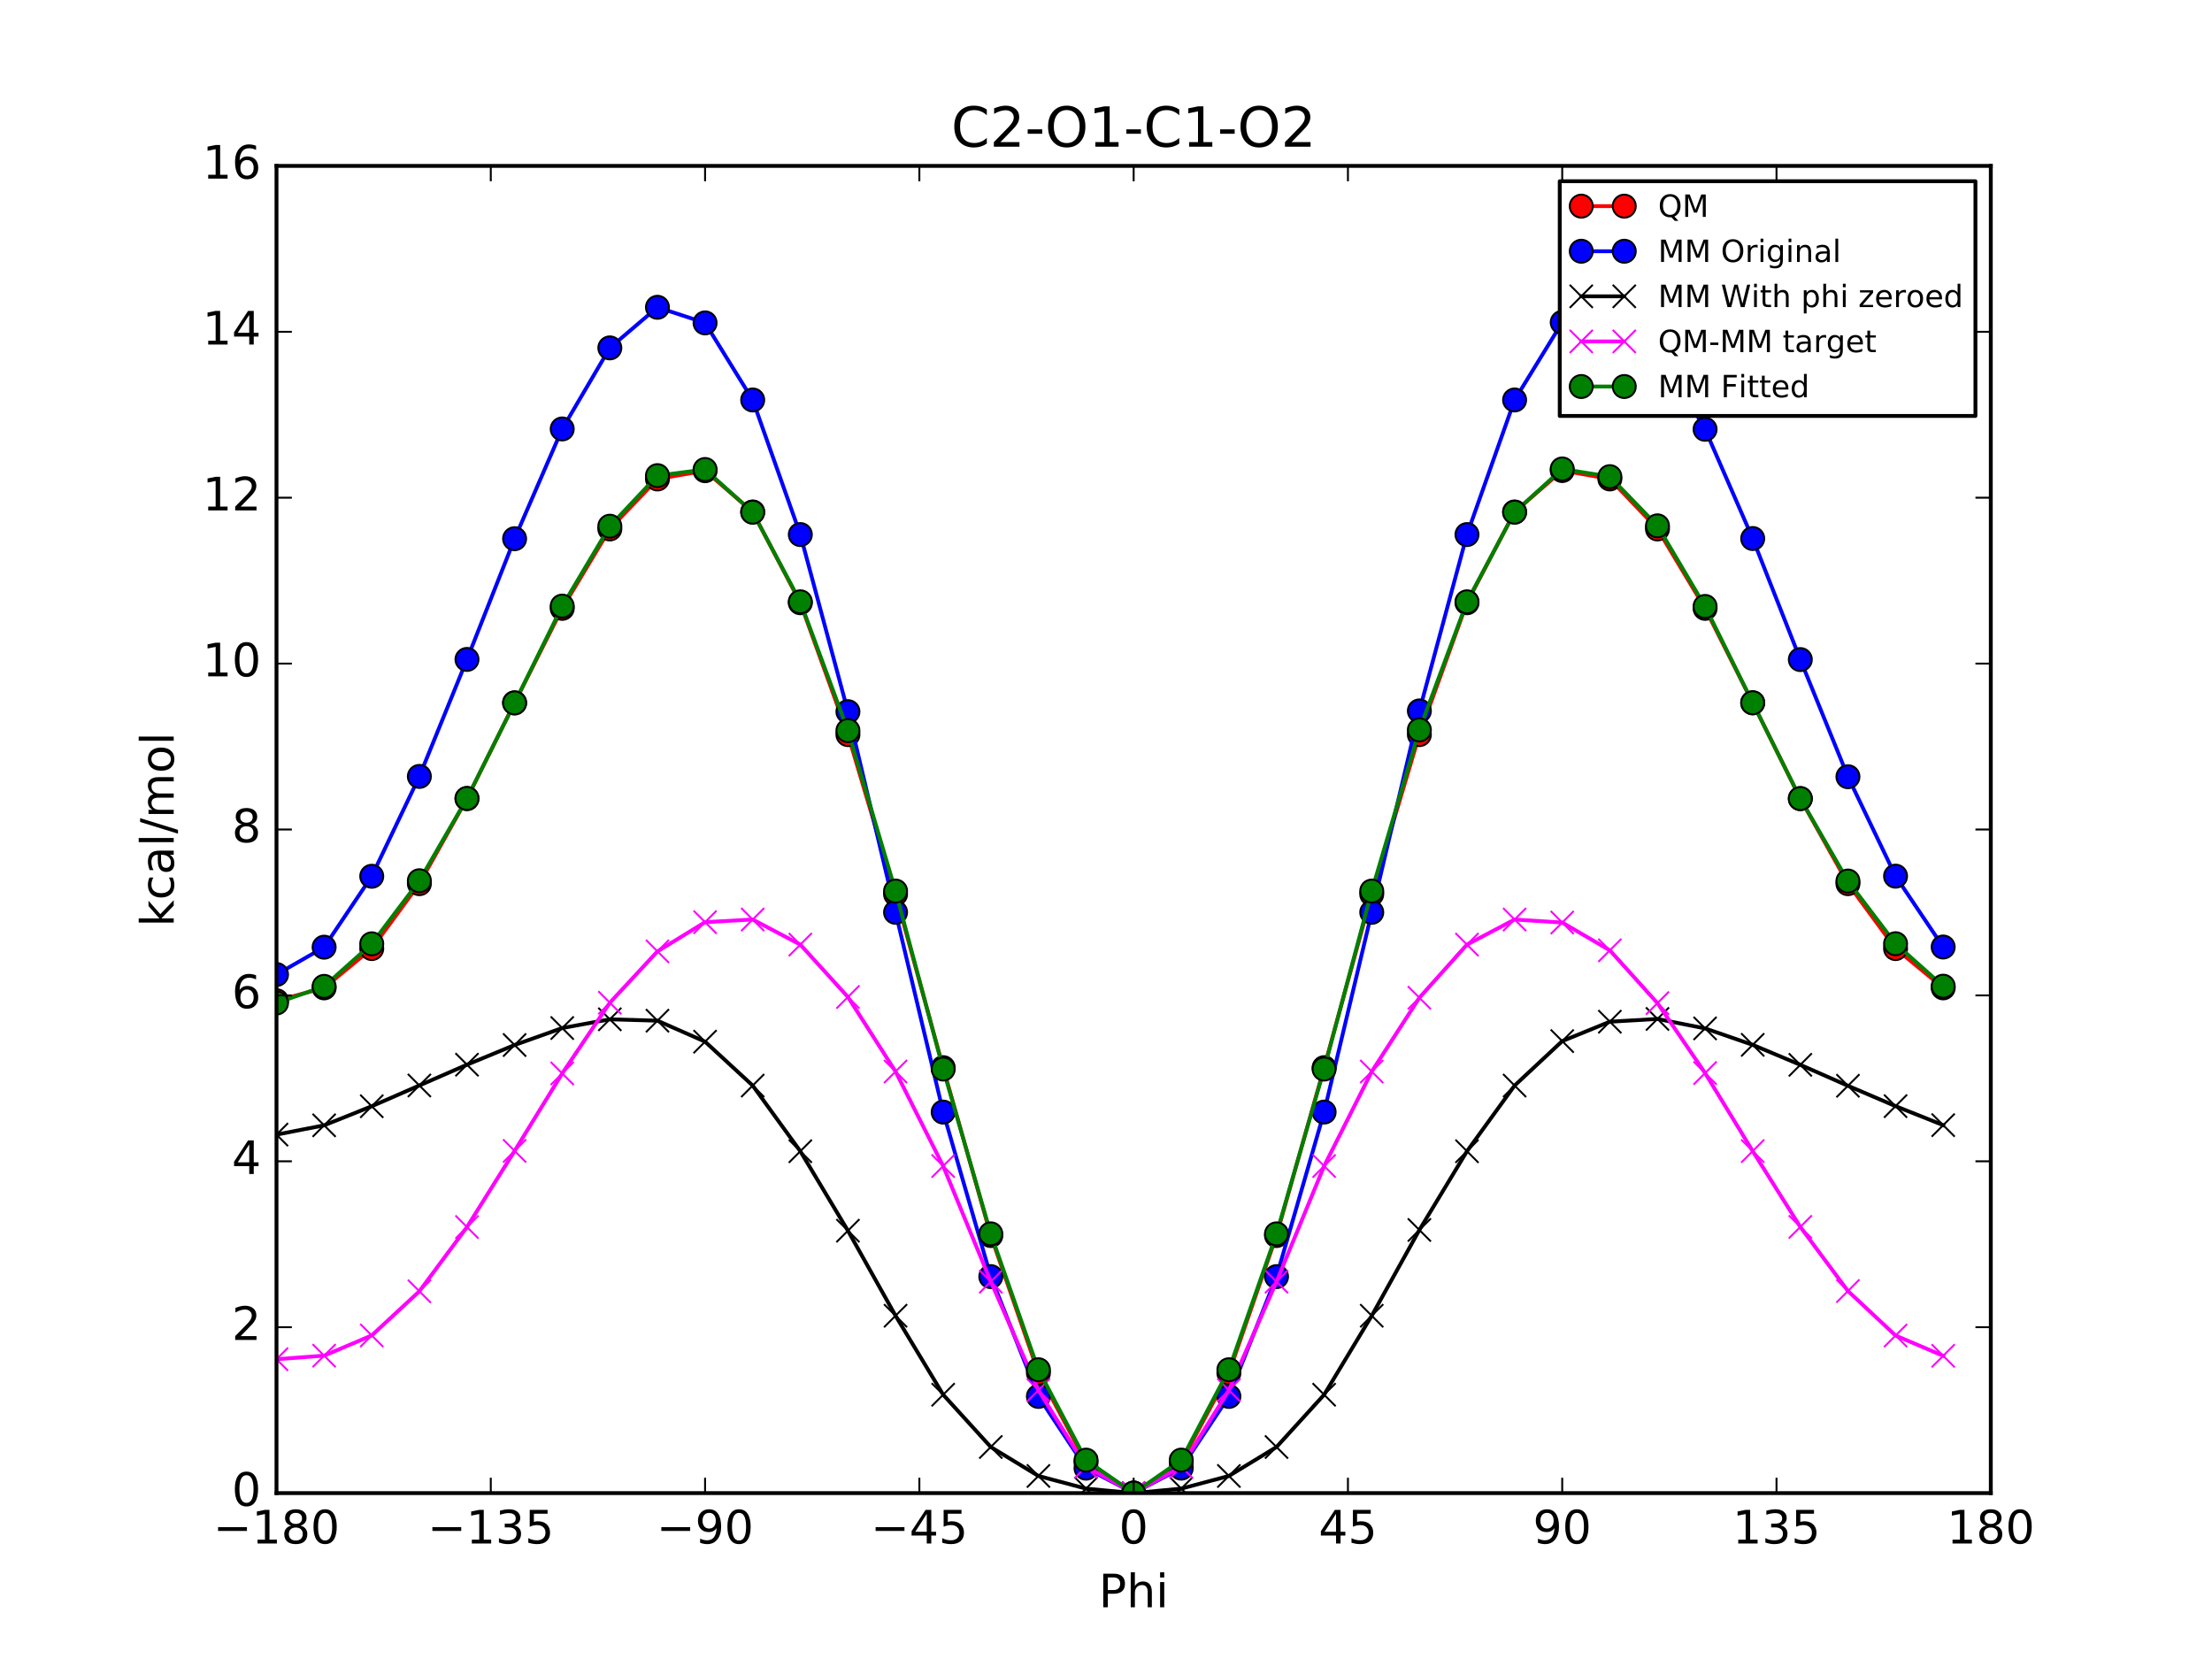 <?xml version="1.0" encoding="utf-8" standalone="no"?>
<!DOCTYPE svg PUBLIC "-//W3C//DTD SVG 1.1//EN"
  "http://www.w3.org/Graphics/SVG/1.1/DTD/svg11.dtd">
<!-- Created with matplotlib (http://matplotlib.org/) -->
<svg height="432pt" version="1.1" viewBox="0 0 576 432" width="576pt" xmlns="http://www.w3.org/2000/svg" xmlns:xlink="http://www.w3.org/1999/xlink">
 <defs>
  <style type="text/css">
*{stroke-linecap:butt;stroke-linejoin:round;stroke-miterlimit:100000;}
  </style>
 </defs>
 <g id="figure_1">
  <g id="patch_1">
   <path d="M 0 432 
L 576 432 
L 576 0 
L 0 0 
z
" style="fill:#ffffff;"/>
  </g>
  <g id="axes_1">
   <g id="patch_2">
    <path d="M 72 388.8 
L 518.4 388.8 
L 518.4 43.2 
L 72 43.2 
z
" style="fill:#ffffff;"/>
   </g>
   <g id="line2d_1">
    <path clip-path="url(#pf059585c7d)" d="M 72 260.58 
L 84.4 257.239 
L 96.8 247.007 
L 109.2 230.104 
L 121.6 207.964 
L 134 183.017 
L 146.4 158.416 
L 158.8 137.738 
L 171.2 124.721 
L 183.6 122.571 
L 196 133.32 
L 208.4 156.95 
L 220.8 191.289 
L 233.2 232.835 
L 245.6 278.013 
L 258 321.733 
L 270.4 357.532 
L 282.8 380.767 
L 295.2 388.8 
L 307.6 380.767 
L 320 357.532 
L 332.4 321.733 
L 344.8 278.013 
L 357.2 232.835 
L 369.6 191.291 
L 382 156.95 
L 394.4 133.32 
L 406.8 122.532 
L 419.2 124.714 
L 431.6 137.742 
L 444 158.416 
L 456.4 183.017 
L 468.8 207.964 
L 481.2 230.106 
L 493.6 247.007 
L 506 257.238 
" style="fill:none;stroke:#ff0000;stroke-linecap:square;"/>
    <defs>
     <path d="M 0 3 
C 0.796 3 1.559 2.684 2.121 2.121 
C 2.684 1.559 3 0.796 3 0 
C 3 -0.796 2.684 -1.559 2.121 -2.121 
C 1.559 -2.684 0.796 -3 0 -3 
C -0.796 -3 -1.559 -2.684 -2.121 -2.121 
C -2.684 -1.559 -3 -0.796 -3 0 
C -3 0.796 -2.684 1.559 -2.121 2.121 
C -1.559 2.684 -0.796 3 0 3 
z
" id="ma18a875258" style="stroke:#000000;stroke-width:0.5;"/>
    </defs>
    <g clip-path="url(#pf059585c7d)">
     <use style="fill:#ff0000;stroke:#000000;stroke-width:0.5;" x="72" xlink:href="#ma18a875258" y="260.58"/>
     <use style="fill:#ff0000;stroke:#000000;stroke-width:0.5;" x="84.4" xlink:href="#ma18a875258" y="257.239"/>
     <use style="fill:#ff0000;stroke:#000000;stroke-width:0.5;" x="96.8" xlink:href="#ma18a875258" y="247.007"/>
     <use style="fill:#ff0000;stroke:#000000;stroke-width:0.5;" x="109.2" xlink:href="#ma18a875258" y="230.104"/>
     <use style="fill:#ff0000;stroke:#000000;stroke-width:0.5;" x="121.6" xlink:href="#ma18a875258" y="207.964"/>
     <use style="fill:#ff0000;stroke:#000000;stroke-width:0.5;" x="134" xlink:href="#ma18a875258" y="183.017"/>
     <use style="fill:#ff0000;stroke:#000000;stroke-width:0.5;" x="146.4" xlink:href="#ma18a875258" y="158.416"/>
     <use style="fill:#ff0000;stroke:#000000;stroke-width:0.5;" x="158.8" xlink:href="#ma18a875258" y="137.738"/>
     <use style="fill:#ff0000;stroke:#000000;stroke-width:0.5;" x="171.2" xlink:href="#ma18a875258" y="124.721"/>
     <use style="fill:#ff0000;stroke:#000000;stroke-width:0.5;" x="183.6" xlink:href="#ma18a875258" y="122.571"/>
     <use style="fill:#ff0000;stroke:#000000;stroke-width:0.5;" x="196" xlink:href="#ma18a875258" y="133.32"/>
     <use style="fill:#ff0000;stroke:#000000;stroke-width:0.5;" x="208.4" xlink:href="#ma18a875258" y="156.95"/>
     <use style="fill:#ff0000;stroke:#000000;stroke-width:0.5;" x="220.8" xlink:href="#ma18a875258" y="191.289"/>
     <use style="fill:#ff0000;stroke:#000000;stroke-width:0.5;" x="233.2" xlink:href="#ma18a875258" y="232.835"/>
     <use style="fill:#ff0000;stroke:#000000;stroke-width:0.5;" x="245.6" xlink:href="#ma18a875258" y="278.013"/>
     <use style="fill:#ff0000;stroke:#000000;stroke-width:0.5;" x="258" xlink:href="#ma18a875258" y="321.733"/>
     <use style="fill:#ff0000;stroke:#000000;stroke-width:0.5;" x="270.4" xlink:href="#ma18a875258" y="357.532"/>
     <use style="fill:#ff0000;stroke:#000000;stroke-width:0.5;" x="282.8" xlink:href="#ma18a875258" y="380.767"/>
     <use style="fill:#ff0000;stroke:#000000;stroke-width:0.5;" x="295.2" xlink:href="#ma18a875258" y="388.8"/>
     <use style="fill:#ff0000;stroke:#000000;stroke-width:0.5;" x="307.6" xlink:href="#ma18a875258" y="380.767"/>
     <use style="fill:#ff0000;stroke:#000000;stroke-width:0.5;" x="320" xlink:href="#ma18a875258" y="357.532"/>
     <use style="fill:#ff0000;stroke:#000000;stroke-width:0.5;" x="332.4" xlink:href="#ma18a875258" y="321.733"/>
     <use style="fill:#ff0000;stroke:#000000;stroke-width:0.5;" x="344.8" xlink:href="#ma18a875258" y="278.013"/>
     <use style="fill:#ff0000;stroke:#000000;stroke-width:0.5;" x="357.2" xlink:href="#ma18a875258" y="232.835"/>
     <use style="fill:#ff0000;stroke:#000000;stroke-width:0.5;" x="369.6" xlink:href="#ma18a875258" y="191.291"/>
     <use style="fill:#ff0000;stroke:#000000;stroke-width:0.5;" x="382" xlink:href="#ma18a875258" y="156.95"/>
     <use style="fill:#ff0000;stroke:#000000;stroke-width:0.5;" x="394.4" xlink:href="#ma18a875258" y="133.32"/>
     <use style="fill:#ff0000;stroke:#000000;stroke-width:0.5;" x="406.8" xlink:href="#ma18a875258" y="122.532"/>
     <use style="fill:#ff0000;stroke:#000000;stroke-width:0.5;" x="419.2" xlink:href="#ma18a875258" y="124.714"/>
     <use style="fill:#ff0000;stroke:#000000;stroke-width:0.5;" x="431.6" xlink:href="#ma18a875258" y="137.742"/>
     <use style="fill:#ff0000;stroke:#000000;stroke-width:0.5;" x="444" xlink:href="#ma18a875258" y="158.416"/>
     <use style="fill:#ff0000;stroke:#000000;stroke-width:0.5;" x="456.4" xlink:href="#ma18a875258" y="183.017"/>
     <use style="fill:#ff0000;stroke:#000000;stroke-width:0.5;" x="468.8" xlink:href="#ma18a875258" y="207.964"/>
     <use style="fill:#ff0000;stroke:#000000;stroke-width:0.5;" x="481.2" xlink:href="#ma18a875258" y="230.106"/>
     <use style="fill:#ff0000;stroke:#000000;stroke-width:0.5;" x="493.6" xlink:href="#ma18a875258" y="247.007"/>
     <use style="fill:#ff0000;stroke:#000000;stroke-width:0.5;" x="506" xlink:href="#ma18a875258" y="257.238"/>
    </g>
   </g>
   <g id="line2d_2">
    <path clip-path="url(#pf059585c7d)" d="M 72 253.758 
L 84.4 246.643 
L 96.8 228.177 
L 109.2 202.178 
L 121.6 171.712 
L 134 140.279 
L 146.4 111.695 
L 158.8 90.589 
L 171.2 80.016 
L 183.6 84.081 
L 196 104.15 
L 208.4 139.196 
L 220.8 185.309 
L 233.2 237.565 
L 245.6 289.585 
L 258 332.426 
L 270.4 363.625 
L 282.8 382.305 
L 295.2 388.8 
L 307.6 382.3 
L 320 363.625 
L 332.4 332.428 
L 344.8 289.583 
L 357.2 237.566 
L 369.6 185.121 
L 382 139.199 
L 394.4 104.149 
L 406.8 83.939 
L 419.2 80.284 
L 431.6 90.495 
L 444 111.786 
L 456.4 140.231 
L 468.8 171.749 
L 481.2 202.257 
L 493.6 228.151 
L 506 246.6 
" style="fill:none;stroke:#0000ff;stroke-linecap:square;"/>
    <defs>
     <path d="M 0 3 
C 0.796 3 1.559 2.684 2.121 2.121 
C 2.684 1.559 3 0.796 3 0 
C 3 -0.796 2.684 -1.559 2.121 -2.121 
C 1.559 -2.684 0.796 -3 0 -3 
C -0.796 -3 -1.559 -2.684 -2.121 -2.121 
C -2.684 -1.559 -3 -0.796 -3 0 
C -3 0.796 -2.684 1.559 -2.121 2.121 
C -1.559 2.684 -0.796 3 0 3 
z
" id="m9450a10bcf" style="stroke:#000000;stroke-width:0.5;"/>
    </defs>
    <g clip-path="url(#pf059585c7d)">
     <use style="fill:#0000ff;stroke:#000000;stroke-width:0.5;" x="72" xlink:href="#m9450a10bcf" y="253.758"/>
     <use style="fill:#0000ff;stroke:#000000;stroke-width:0.5;" x="84.4" xlink:href="#m9450a10bcf" y="246.643"/>
     <use style="fill:#0000ff;stroke:#000000;stroke-width:0.5;" x="96.8" xlink:href="#m9450a10bcf" y="228.177"/>
     <use style="fill:#0000ff;stroke:#000000;stroke-width:0.5;" x="109.2" xlink:href="#m9450a10bcf" y="202.178"/>
     <use style="fill:#0000ff;stroke:#000000;stroke-width:0.5;" x="121.6" xlink:href="#m9450a10bcf" y="171.712"/>
     <use style="fill:#0000ff;stroke:#000000;stroke-width:0.5;" x="134" xlink:href="#m9450a10bcf" y="140.279"/>
     <use style="fill:#0000ff;stroke:#000000;stroke-width:0.5;" x="146.4" xlink:href="#m9450a10bcf" y="111.695"/>
     <use style="fill:#0000ff;stroke:#000000;stroke-width:0.5;" x="158.8" xlink:href="#m9450a10bcf" y="90.589"/>
     <use style="fill:#0000ff;stroke:#000000;stroke-width:0.5;" x="171.2" xlink:href="#m9450a10bcf" y="80.016"/>
     <use style="fill:#0000ff;stroke:#000000;stroke-width:0.5;" x="183.6" xlink:href="#m9450a10bcf" y="84.081"/>
     <use style="fill:#0000ff;stroke:#000000;stroke-width:0.5;" x="196" xlink:href="#m9450a10bcf" y="104.15"/>
     <use style="fill:#0000ff;stroke:#000000;stroke-width:0.5;" x="208.4" xlink:href="#m9450a10bcf" y="139.196"/>
     <use style="fill:#0000ff;stroke:#000000;stroke-width:0.5;" x="220.8" xlink:href="#m9450a10bcf" y="185.309"/>
     <use style="fill:#0000ff;stroke:#000000;stroke-width:0.5;" x="233.2" xlink:href="#m9450a10bcf" y="237.565"/>
     <use style="fill:#0000ff;stroke:#000000;stroke-width:0.5;" x="245.6" xlink:href="#m9450a10bcf" y="289.585"/>
     <use style="fill:#0000ff;stroke:#000000;stroke-width:0.5;" x="258" xlink:href="#m9450a10bcf" y="332.426"/>
     <use style="fill:#0000ff;stroke:#000000;stroke-width:0.5;" x="270.4" xlink:href="#m9450a10bcf" y="363.625"/>
     <use style="fill:#0000ff;stroke:#000000;stroke-width:0.5;" x="282.8" xlink:href="#m9450a10bcf" y="382.305"/>
     <use style="fill:#0000ff;stroke:#000000;stroke-width:0.5;" x="295.2" xlink:href="#m9450a10bcf" y="388.8"/>
     <use style="fill:#0000ff;stroke:#000000;stroke-width:0.5;" x="307.6" xlink:href="#m9450a10bcf" y="382.3"/>
     <use style="fill:#0000ff;stroke:#000000;stroke-width:0.5;" x="320" xlink:href="#m9450a10bcf" y="363.625"/>
     <use style="fill:#0000ff;stroke:#000000;stroke-width:0.5;" x="332.4" xlink:href="#m9450a10bcf" y="332.428"/>
     <use style="fill:#0000ff;stroke:#000000;stroke-width:0.5;" x="344.8" xlink:href="#m9450a10bcf" y="289.583"/>
     <use style="fill:#0000ff;stroke:#000000;stroke-width:0.5;" x="357.2" xlink:href="#m9450a10bcf" y="237.566"/>
     <use style="fill:#0000ff;stroke:#000000;stroke-width:0.5;" x="369.6" xlink:href="#m9450a10bcf" y="185.121"/>
     <use style="fill:#0000ff;stroke:#000000;stroke-width:0.5;" x="382" xlink:href="#m9450a10bcf" y="139.199"/>
     <use style="fill:#0000ff;stroke:#000000;stroke-width:0.5;" x="394.4" xlink:href="#m9450a10bcf" y="104.149"/>
     <use style="fill:#0000ff;stroke:#000000;stroke-width:0.5;" x="406.8" xlink:href="#m9450a10bcf" y="83.939"/>
     <use style="fill:#0000ff;stroke:#000000;stroke-width:0.5;" x="419.2" xlink:href="#m9450a10bcf" y="80.284"/>
     <use style="fill:#0000ff;stroke:#000000;stroke-width:0.5;" x="431.6" xlink:href="#m9450a10bcf" y="90.495"/>
     <use style="fill:#0000ff;stroke:#000000;stroke-width:0.5;" x="444" xlink:href="#m9450a10bcf" y="111.786"/>
     <use style="fill:#0000ff;stroke:#000000;stroke-width:0.5;" x="456.4" xlink:href="#m9450a10bcf" y="140.231"/>
     <use style="fill:#0000ff;stroke:#000000;stroke-width:0.5;" x="468.8" xlink:href="#m9450a10bcf" y="171.749"/>
     <use style="fill:#0000ff;stroke:#000000;stroke-width:0.5;" x="481.2" xlink:href="#m9450a10bcf" y="202.257"/>
     <use style="fill:#0000ff;stroke:#000000;stroke-width:0.5;" x="493.6" xlink:href="#m9450a10bcf" y="228.151"/>
     <use style="fill:#0000ff;stroke:#000000;stroke-width:0.5;" x="506" xlink:href="#m9450a10bcf" y="246.6"/>
    </g>
   </g>
   <g id="line2d_3">
    <path clip-path="url(#pf059585c7d)" d="M 72 295.446 
L 84.4 293.03 
L 96.8 288.063 
L 109.2 282.654 
L 121.6 277.243 
L 134 272.122 
L 146.4 267.701 
L 158.8 265.426 
L 171.2 265.784 
L 183.6 271.245 
L 196 282.679 
L 208.4 299.776 
L 220.8 320.471 
L 233.2 342.611 
L 245.6 363.181 
L 258 376.798 
L 270.4 384.337 
L 282.8 387.637 
L 295.2 388.8 
L 307.6 387.632 
L 320 384.338 
L 332.4 376.8 
L 344.8 363.179 
L 357.2 342.612 
L 369.6 320.283 
L 382 299.779 
L 394.4 282.678 
L 406.8 271.103 
L 419.2 266.052 
L 431.6 265.333 
L 444 267.792 
L 456.4 272.074 
L 468.8 277.28 
L 481.2 282.732 
L 493.6 288.038 
L 506 292.987 
" style="fill:none;stroke:#000000;stroke-linecap:square;"/>
    <defs>
     <path d="M -3 3 
L 3 -3 
M -3 -3 
L 3 3 
" id="m719e41cacb" style="stroke:#000000;stroke-width:0.5;"/>
    </defs>
    <g clip-path="url(#pf059585c7d)">
     <use style="stroke:#000000;stroke-width:0.5;" x="72" xlink:href="#m719e41cacb" y="295.446"/>
     <use style="stroke:#000000;stroke-width:0.5;" x="84.4" xlink:href="#m719e41cacb" y="293.03"/>
     <use style="stroke:#000000;stroke-width:0.5;" x="96.8" xlink:href="#m719e41cacb" y="288.063"/>
     <use style="stroke:#000000;stroke-width:0.5;" x="109.2" xlink:href="#m719e41cacb" y="282.654"/>
     <use style="stroke:#000000;stroke-width:0.5;" x="121.6" xlink:href="#m719e41cacb" y="277.243"/>
     <use style="stroke:#000000;stroke-width:0.5;" x="134" xlink:href="#m719e41cacb" y="272.122"/>
     <use style="stroke:#000000;stroke-width:0.5;" x="146.4" xlink:href="#m719e41cacb" y="267.701"/>
     <use style="stroke:#000000;stroke-width:0.5;" x="158.8" xlink:href="#m719e41cacb" y="265.426"/>
     <use style="stroke:#000000;stroke-width:0.5;" x="171.2" xlink:href="#m719e41cacb" y="265.784"/>
     <use style="stroke:#000000;stroke-width:0.5;" x="183.6" xlink:href="#m719e41cacb" y="271.245"/>
     <use style="stroke:#000000;stroke-width:0.5;" x="196" xlink:href="#m719e41cacb" y="282.679"/>
     <use style="stroke:#000000;stroke-width:0.5;" x="208.4" xlink:href="#m719e41cacb" y="299.776"/>
     <use style="stroke:#000000;stroke-width:0.5;" x="220.8" xlink:href="#m719e41cacb" y="320.471"/>
     <use style="stroke:#000000;stroke-width:0.5;" x="233.2" xlink:href="#m719e41cacb" y="342.611"/>
     <use style="stroke:#000000;stroke-width:0.5;" x="245.6" xlink:href="#m719e41cacb" y="363.181"/>
     <use style="stroke:#000000;stroke-width:0.5;" x="258" xlink:href="#m719e41cacb" y="376.798"/>
     <use style="stroke:#000000;stroke-width:0.5;" x="270.4" xlink:href="#m719e41cacb" y="384.337"/>
     <use style="stroke:#000000;stroke-width:0.5;" x="282.8" xlink:href="#m719e41cacb" y="387.637"/>
     <use style="stroke:#000000;stroke-width:0.5;" x="295.2" xlink:href="#m719e41cacb" y="388.8"/>
     <use style="stroke:#000000;stroke-width:0.5;" x="307.6" xlink:href="#m719e41cacb" y="387.632"/>
     <use style="stroke:#000000;stroke-width:0.5;" x="320" xlink:href="#m719e41cacb" y="384.338"/>
     <use style="stroke:#000000;stroke-width:0.5;" x="332.4" xlink:href="#m719e41cacb" y="376.8"/>
     <use style="stroke:#000000;stroke-width:0.5;" x="344.8" xlink:href="#m719e41cacb" y="363.179"/>
     <use style="stroke:#000000;stroke-width:0.5;" x="357.2" xlink:href="#m719e41cacb" y="342.612"/>
     <use style="stroke:#000000;stroke-width:0.5;" x="369.6" xlink:href="#m719e41cacb" y="320.283"/>
     <use style="stroke:#000000;stroke-width:0.5;" x="382" xlink:href="#m719e41cacb" y="299.779"/>
     <use style="stroke:#000000;stroke-width:0.5;" x="394.4" xlink:href="#m719e41cacb" y="282.678"/>
     <use style="stroke:#000000;stroke-width:0.5;" x="406.8" xlink:href="#m719e41cacb" y="271.103"/>
     <use style="stroke:#000000;stroke-width:0.5;" x="419.2" xlink:href="#m719e41cacb" y="266.052"/>
     <use style="stroke:#000000;stroke-width:0.5;" x="431.6" xlink:href="#m719e41cacb" y="265.333"/>
     <use style="stroke:#000000;stroke-width:0.5;" x="444" xlink:href="#m719e41cacb" y="267.792"/>
     <use style="stroke:#000000;stroke-width:0.5;" x="456.4" xlink:href="#m719e41cacb" y="272.074"/>
     <use style="stroke:#000000;stroke-width:0.5;" x="468.8" xlink:href="#m719e41cacb" y="277.28"/>
     <use style="stroke:#000000;stroke-width:0.5;" x="481.2" xlink:href="#m719e41cacb" y="282.732"/>
     <use style="stroke:#000000;stroke-width:0.5;" x="493.6" xlink:href="#m719e41cacb" y="288.038"/>
     <use style="stroke:#000000;stroke-width:0.5;" x="506" xlink:href="#m719e41cacb" y="292.987"/>
    </g>
   </g>
   <g id="line2d_4">
    <path clip-path="url(#pf059585c7d)" d="M 72 353.934 
L 84.4 353.009 
L 96.8 347.744 
L 109.2 336.251 
L 121.6 319.521 
L 134 299.695 
L 146.4 279.515 
L 158.8 261.112 
L 171.2 247.736 
L 183.6 240.126 
L 196 239.44 
L 208.4 245.975 
L 220.8 259.619 
L 233.2 279.023 
L 245.6 303.632 
L 258 333.734 
L 270.4 361.995 
L 282.8 381.93 
L 295.2 388.8 
L 307.6 381.935 
L 320 361.994 
L 332.4 333.733 
L 344.8 303.634 
L 357.2 279.022 
L 369.6 259.808 
L 382 245.971 
L 394.4 239.442 
L 406.8 240.228 
L 419.2 247.462 
L 431.6 261.209 
L 444 279.424 
L 456.4 299.743 
L 468.8 319.484 
L 481.2 336.174 
L 493.6 347.768 
L 506 353.051 
" style="fill:none;stroke:#ff00ff;stroke-linecap:square;"/>
    <defs>
     <path d="M -3 3 
L 3 -3 
M -3 -3 
L 3 3 
" id="mb4c2b0c16f" style="stroke:#ff00ff;stroke-width:0.5;"/>
    </defs>
    <g clip-path="url(#pf059585c7d)">
     <use style="fill:#ff00ff;stroke:#ff00ff;stroke-width:0.5;" x="72" xlink:href="#mb4c2b0c16f" y="353.934"/>
     <use style="fill:#ff00ff;stroke:#ff00ff;stroke-width:0.5;" x="84.4" xlink:href="#mb4c2b0c16f" y="353.009"/>
     <use style="fill:#ff00ff;stroke:#ff00ff;stroke-width:0.5;" x="96.8" xlink:href="#mb4c2b0c16f" y="347.744"/>
     <use style="fill:#ff00ff;stroke:#ff00ff;stroke-width:0.5;" x="109.2" xlink:href="#mb4c2b0c16f" y="336.251"/>
     <use style="fill:#ff00ff;stroke:#ff00ff;stroke-width:0.5;" x="121.6" xlink:href="#mb4c2b0c16f" y="319.521"/>
     <use style="fill:#ff00ff;stroke:#ff00ff;stroke-width:0.5;" x="134" xlink:href="#mb4c2b0c16f" y="299.695"/>
     <use style="fill:#ff00ff;stroke:#ff00ff;stroke-width:0.5;" x="146.4" xlink:href="#mb4c2b0c16f" y="279.515"/>
     <use style="fill:#ff00ff;stroke:#ff00ff;stroke-width:0.5;" x="158.8" xlink:href="#mb4c2b0c16f" y="261.112"/>
     <use style="fill:#ff00ff;stroke:#ff00ff;stroke-width:0.5;" x="171.2" xlink:href="#mb4c2b0c16f" y="247.736"/>
     <use style="fill:#ff00ff;stroke:#ff00ff;stroke-width:0.5;" x="183.6" xlink:href="#mb4c2b0c16f" y="240.126"/>
     <use style="fill:#ff00ff;stroke:#ff00ff;stroke-width:0.5;" x="196" xlink:href="#mb4c2b0c16f" y="239.44"/>
     <use style="fill:#ff00ff;stroke:#ff00ff;stroke-width:0.5;" x="208.4" xlink:href="#mb4c2b0c16f" y="245.975"/>
     <use style="fill:#ff00ff;stroke:#ff00ff;stroke-width:0.5;" x="220.8" xlink:href="#mb4c2b0c16f" y="259.619"/>
     <use style="fill:#ff00ff;stroke:#ff00ff;stroke-width:0.5;" x="233.2" xlink:href="#mb4c2b0c16f" y="279.023"/>
     <use style="fill:#ff00ff;stroke:#ff00ff;stroke-width:0.5;" x="245.6" xlink:href="#mb4c2b0c16f" y="303.632"/>
     <use style="fill:#ff00ff;stroke:#ff00ff;stroke-width:0.5;" x="258" xlink:href="#mb4c2b0c16f" y="333.734"/>
     <use style="fill:#ff00ff;stroke:#ff00ff;stroke-width:0.5;" x="270.4" xlink:href="#mb4c2b0c16f" y="361.995"/>
     <use style="fill:#ff00ff;stroke:#ff00ff;stroke-width:0.5;" x="282.8" xlink:href="#mb4c2b0c16f" y="381.93"/>
     <use style="fill:#ff00ff;stroke:#ff00ff;stroke-width:0.5;" x="295.2" xlink:href="#mb4c2b0c16f" y="388.8"/>
     <use style="fill:#ff00ff;stroke:#ff00ff;stroke-width:0.5;" x="307.6" xlink:href="#mb4c2b0c16f" y="381.935"/>
     <use style="fill:#ff00ff;stroke:#ff00ff;stroke-width:0.5;" x="320" xlink:href="#mb4c2b0c16f" y="361.994"/>
     <use style="fill:#ff00ff;stroke:#ff00ff;stroke-width:0.5;" x="332.4" xlink:href="#mb4c2b0c16f" y="333.733"/>
     <use style="fill:#ff00ff;stroke:#ff00ff;stroke-width:0.5;" x="344.8" xlink:href="#mb4c2b0c16f" y="303.634"/>
     <use style="fill:#ff00ff;stroke:#ff00ff;stroke-width:0.5;" x="357.2" xlink:href="#mb4c2b0c16f" y="279.022"/>
     <use style="fill:#ff00ff;stroke:#ff00ff;stroke-width:0.5;" x="369.6" xlink:href="#mb4c2b0c16f" y="259.808"/>
     <use style="fill:#ff00ff;stroke:#ff00ff;stroke-width:0.5;" x="382" xlink:href="#mb4c2b0c16f" y="245.971"/>
     <use style="fill:#ff00ff;stroke:#ff00ff;stroke-width:0.5;" x="394.4" xlink:href="#mb4c2b0c16f" y="239.442"/>
     <use style="fill:#ff00ff;stroke:#ff00ff;stroke-width:0.5;" x="406.8" xlink:href="#mb4c2b0c16f" y="240.228"/>
     <use style="fill:#ff00ff;stroke:#ff00ff;stroke-width:0.5;" x="419.2" xlink:href="#mb4c2b0c16f" y="247.462"/>
     <use style="fill:#ff00ff;stroke:#ff00ff;stroke-width:0.5;" x="431.6" xlink:href="#mb4c2b0c16f" y="261.209"/>
     <use style="fill:#ff00ff;stroke:#ff00ff;stroke-width:0.5;" x="444" xlink:href="#mb4c2b0c16f" y="279.424"/>
     <use style="fill:#ff00ff;stroke:#ff00ff;stroke-width:0.5;" x="456.4" xlink:href="#mb4c2b0c16f" y="299.743"/>
     <use style="fill:#ff00ff;stroke:#ff00ff;stroke-width:0.5;" x="468.8" xlink:href="#mb4c2b0c16f" y="319.484"/>
     <use style="fill:#ff00ff;stroke:#ff00ff;stroke-width:0.5;" x="481.2" xlink:href="#mb4c2b0c16f" y="336.174"/>
     <use style="fill:#ff00ff;stroke:#ff00ff;stroke-width:0.5;" x="493.6" xlink:href="#mb4c2b0c16f" y="347.768"/>
     <use style="fill:#ff00ff;stroke:#ff00ff;stroke-width:0.5;" x="506" xlink:href="#mb4c2b0c16f" y="353.051"/>
    </g>
   </g>
   <g id="line2d_5">
    <path clip-path="url(#pf059585c7d)" d="M 72 261.179 
L 84.4 256.849 
L 96.8 245.768 
L 109.2 229.341 
L 121.6 207.906 
L 134 183.035 
L 146.4 157.828 
L 158.8 137.022 
L 171.2 123.855 
L 183.6 122.257 
L 196 133.37 
L 208.4 156.708 
L 220.8 190.254 
L 233.2 232.035 
L 245.6 278.383 
L 258 321.289 
L 270.4 356.678 
L 282.8 380.213 
L 295.2 388.8 
L 307.6 380.208 
L 320 356.679 
L 332.4 321.291 
L 344.8 278.381 
L 357.2 232.035 
L 369.6 190.067 
L 382 156.711 
L 394.4 133.369 
L 406.8 122.115 
L 419.2 124.122 
L 431.6 136.929 
L 444 157.919 
L 456.4 182.987 
L 468.8 207.943 
L 481.2 229.419 
L 493.6 245.743 
L 506 256.805 
" style="fill:none;stroke:#008000;stroke-linecap:square;"/>
    <defs>
     <path d="M 0 3 
C 0.796 3 1.559 2.684 2.121 2.121 
C 2.684 1.559 3 0.796 3 0 
C 3 -0.796 2.684 -1.559 2.121 -2.121 
C 1.559 -2.684 0.796 -3 0 -3 
C -0.796 -3 -1.559 -2.684 -2.121 -2.121 
C -2.684 -1.559 -3 -0.796 -3 0 
C -3 0.796 -2.684 1.559 -2.121 2.121 
C -1.559 2.684 -0.796 3 0 3 
z
" id="mbab486967e" style="stroke:#000000;stroke-width:0.5;"/>
    </defs>
    <g clip-path="url(#pf059585c7d)">
     <use style="fill:#008000;stroke:#000000;stroke-width:0.5;" x="72" xlink:href="#mbab486967e" y="261.179"/>
     <use style="fill:#008000;stroke:#000000;stroke-width:0.5;" x="84.4" xlink:href="#mbab486967e" y="256.849"/>
     <use style="fill:#008000;stroke:#000000;stroke-width:0.5;" x="96.8" xlink:href="#mbab486967e" y="245.768"/>
     <use style="fill:#008000;stroke:#000000;stroke-width:0.5;" x="109.2" xlink:href="#mbab486967e" y="229.341"/>
     <use style="fill:#008000;stroke:#000000;stroke-width:0.5;" x="121.6" xlink:href="#mbab486967e" y="207.906"/>
     <use style="fill:#008000;stroke:#000000;stroke-width:0.5;" x="134" xlink:href="#mbab486967e" y="183.035"/>
     <use style="fill:#008000;stroke:#000000;stroke-width:0.5;" x="146.4" xlink:href="#mbab486967e" y="157.828"/>
     <use style="fill:#008000;stroke:#000000;stroke-width:0.5;" x="158.8" xlink:href="#mbab486967e" y="137.022"/>
     <use style="fill:#008000;stroke:#000000;stroke-width:0.5;" x="171.2" xlink:href="#mbab486967e" y="123.855"/>
     <use style="fill:#008000;stroke:#000000;stroke-width:0.5;" x="183.6" xlink:href="#mbab486967e" y="122.257"/>
     <use style="fill:#008000;stroke:#000000;stroke-width:0.5;" x="196" xlink:href="#mbab486967e" y="133.37"/>
     <use style="fill:#008000;stroke:#000000;stroke-width:0.5;" x="208.4" xlink:href="#mbab486967e" y="156.708"/>
     <use style="fill:#008000;stroke:#000000;stroke-width:0.5;" x="220.8" xlink:href="#mbab486967e" y="190.254"/>
     <use style="fill:#008000;stroke:#000000;stroke-width:0.5;" x="233.2" xlink:href="#mbab486967e" y="232.035"/>
     <use style="fill:#008000;stroke:#000000;stroke-width:0.5;" x="245.6" xlink:href="#mbab486967e" y="278.383"/>
     <use style="fill:#008000;stroke:#000000;stroke-width:0.5;" x="258" xlink:href="#mbab486967e" y="321.289"/>
     <use style="fill:#008000;stroke:#000000;stroke-width:0.5;" x="270.4" xlink:href="#mbab486967e" y="356.678"/>
     <use style="fill:#008000;stroke:#000000;stroke-width:0.5;" x="282.8" xlink:href="#mbab486967e" y="380.213"/>
     <use style="fill:#008000;stroke:#000000;stroke-width:0.5;" x="295.2" xlink:href="#mbab486967e" y="388.8"/>
     <use style="fill:#008000;stroke:#000000;stroke-width:0.5;" x="307.6" xlink:href="#mbab486967e" y="380.208"/>
     <use style="fill:#008000;stroke:#000000;stroke-width:0.5;" x="320" xlink:href="#mbab486967e" y="356.679"/>
     <use style="fill:#008000;stroke:#000000;stroke-width:0.5;" x="332.4" xlink:href="#mbab486967e" y="321.291"/>
     <use style="fill:#008000;stroke:#000000;stroke-width:0.5;" x="344.8" xlink:href="#mbab486967e" y="278.381"/>
     <use style="fill:#008000;stroke:#000000;stroke-width:0.5;" x="357.2" xlink:href="#mbab486967e" y="232.035"/>
     <use style="fill:#008000;stroke:#000000;stroke-width:0.5;" x="369.6" xlink:href="#mbab486967e" y="190.067"/>
     <use style="fill:#008000;stroke:#000000;stroke-width:0.5;" x="382" xlink:href="#mbab486967e" y="156.711"/>
     <use style="fill:#008000;stroke:#000000;stroke-width:0.5;" x="394.4" xlink:href="#mbab486967e" y="133.369"/>
     <use style="fill:#008000;stroke:#000000;stroke-width:0.5;" x="406.8" xlink:href="#mbab486967e" y="122.115"/>
     <use style="fill:#008000;stroke:#000000;stroke-width:0.5;" x="419.2" xlink:href="#mbab486967e" y="124.122"/>
     <use style="fill:#008000;stroke:#000000;stroke-width:0.5;" x="431.6" xlink:href="#mbab486967e" y="136.929"/>
     <use style="fill:#008000;stroke:#000000;stroke-width:0.5;" x="444" xlink:href="#mbab486967e" y="157.919"/>
     <use style="fill:#008000;stroke:#000000;stroke-width:0.5;" x="456.4" xlink:href="#mbab486967e" y="182.987"/>
     <use style="fill:#008000;stroke:#000000;stroke-width:0.5;" x="468.8" xlink:href="#mbab486967e" y="207.943"/>
     <use style="fill:#008000;stroke:#000000;stroke-width:0.5;" x="481.2" xlink:href="#mbab486967e" y="229.419"/>
     <use style="fill:#008000;stroke:#000000;stroke-width:0.5;" x="493.6" xlink:href="#mbab486967e" y="245.743"/>
     <use style="fill:#008000;stroke:#000000;stroke-width:0.5;" x="506" xlink:href="#mbab486967e" y="256.805"/>
    </g>
   </g>
   <g id="patch_3">
    <path d="M 72 388.8 
L 518.4 388.8 
" style="fill:none;stroke:#000000;stroke-linecap:square;stroke-linejoin:miter;"/>
   </g>
   <g id="patch_4">
    <path d="M 518.4 388.8 
L 518.4 43.2 
" style="fill:none;stroke:#000000;stroke-linecap:square;stroke-linejoin:miter;"/>
   </g>
   <g id="patch_5">
    <path d="M 72 43.2 
L 518.4 43.2 
" style="fill:none;stroke:#000000;stroke-linecap:square;stroke-linejoin:miter;"/>
   </g>
   <g id="patch_6">
    <path d="M 72 388.8 
L 72 43.2 
" style="fill:none;stroke:#000000;stroke-linecap:square;stroke-linejoin:miter;"/>
   </g>
   <g id="matplotlib.axis_1">
    <g id="xtick_1">
     <g id="line2d_6">
      <defs>
       <path d="M 0 0 
L 0 -4 
" id="m7b333b4240" style="stroke:#000000;stroke-width:0.5;"/>
      </defs>
      <g>
       <use style="stroke:#000000;stroke-width:0.5;" x="72.0" xlink:href="#m7b333b4240" y="388.8"/>
      </g>
     </g>
     <g id="line2d_7">
      <defs>
       <path d="M 0 0 
L 0 4 
" id="m170908a934" style="stroke:#000000;stroke-width:0.5;"/>
      </defs>
      <g>
       <use style="stroke:#000000;stroke-width:0.5;" x="72.0" xlink:href="#m170908a934" y="43.2"/>
      </g>
     </g>
     <g id="text_1">
      <!-- −180 -->
      <defs>
       <path d="M 31.781 34.625 
Q 24.75 34.625 20.719 30.859 
Q 16.703 27.094 16.703 20.516 
Q 16.703 13.922 20.719 10.156 
Q 24.75 6.391 31.781 6.391 
Q 38.812 6.391 42.859 10.172 
Q 46.922 13.969 46.922 20.516 
Q 46.922 27.094 42.891 30.859 
Q 38.875 34.625 31.781 34.625 
M 21.922 38.812 
Q 15.578 40.375 12.031 44.719 
Q 8.5 49.078 8.5 55.328 
Q 8.5 64.062 14.719 69.141 
Q 20.953 74.219 31.781 74.219 
Q 42.672 74.219 48.875 69.141 
Q 55.078 64.062 55.078 55.328 
Q 55.078 49.078 51.531 44.719 
Q 48 40.375 41.703 38.812 
Q 48.828 37.156 52.797 32.312 
Q 56.781 27.484 56.781 20.516 
Q 56.781 9.906 50.312 4.234 
Q 43.844 -1.422 31.781 -1.422 
Q 19.734 -1.422 13.25 4.234 
Q 6.781 9.906 6.781 20.516 
Q 6.781 27.484 10.781 32.312 
Q 14.797 37.156 21.922 38.812 
M 18.312 54.391 
Q 18.312 48.734 21.844 45.562 
Q 25.391 42.391 31.781 42.391 
Q 38.141 42.391 41.719 45.562 
Q 45.312 48.734 45.312 54.391 
Q 45.312 60.062 41.719 63.234 
Q 38.141 66.406 31.781 66.406 
Q 25.391 66.406 21.844 63.234 
Q 18.312 60.062 18.312 54.391 
" id="BitstreamVeraSans-Roman-38"/>
       <path d="M 31.781 66.406 
Q 24.172 66.406 20.328 58.906 
Q 16.5 51.422 16.5 36.375 
Q 16.5 21.391 20.328 13.891 
Q 24.172 6.391 31.781 6.391 
Q 39.453 6.391 43.281 13.891 
Q 47.125 21.391 47.125 36.375 
Q 47.125 51.422 43.281 58.906 
Q 39.453 66.406 31.781 66.406 
M 31.781 74.219 
Q 44.047 74.219 50.516 64.516 
Q 56.984 54.828 56.984 36.375 
Q 56.984 17.969 50.516 8.266 
Q 44.047 -1.422 31.781 -1.422 
Q 19.531 -1.422 13.062 8.266 
Q 6.594 17.969 6.594 36.375 
Q 6.594 54.828 13.062 64.516 
Q 19.531 74.219 31.781 74.219 
" id="BitstreamVeraSans-Roman-30"/>
       <path d="M 12.406 8.297 
L 28.516 8.297 
L 28.516 63.922 
L 10.984 60.406 
L 10.984 69.391 
L 28.422 72.906 
L 38.281 72.906 
L 38.281 8.297 
L 54.391 8.297 
L 54.391 0 
L 12.406 0 
z
" id="BitstreamVeraSans-Roman-31"/>
       <path d="M 10.594 35.5 
L 73.188 35.5 
L 73.188 27.203 
L 10.594 27.203 
z
" id="BitstreamVeraSans-Roman-2212"/>
      </defs>
      <g transform="translate(55.52 401.918)scale(0.12 -0.12)">
       <use xlink:href="#BitstreamVeraSans-Roman-2212"/>
       <use x="83.789" xlink:href="#BitstreamVeraSans-Roman-31"/>
       <use x="147.412" xlink:href="#BitstreamVeraSans-Roman-38"/>
       <use x="211.035" xlink:href="#BitstreamVeraSans-Roman-30"/>
      </g>
     </g>
    </g>
    <g id="xtick_2">
     <g id="line2d_8">
      <g>
       <use style="stroke:#000000;stroke-width:0.5;" x="127.8" xlink:href="#m7b333b4240" y="388.8"/>
      </g>
     </g>
     <g id="line2d_9">
      <g>
       <use style="stroke:#000000;stroke-width:0.5;" x="127.8" xlink:href="#m170908a934" y="43.2"/>
      </g>
     </g>
     <g id="text_2">
      <!-- −135 -->
      <defs>
       <path d="M 40.578 39.312 
Q 47.656 37.797 51.625 33 
Q 55.609 28.219 55.609 21.188 
Q 55.609 10.406 48.188 4.484 
Q 40.766 -1.422 27.094 -1.422 
Q 22.516 -1.422 17.656 -0.516 
Q 12.797 0.391 7.625 2.203 
L 7.625 11.719 
Q 11.719 9.328 16.594 8.109 
Q 21.484 6.891 26.812 6.891 
Q 36.078 6.891 40.938 10.547 
Q 45.797 14.203 45.797 21.188 
Q 45.797 27.641 41.281 31.266 
Q 36.766 34.906 28.719 34.906 
L 20.219 34.906 
L 20.219 43.016 
L 29.109 43.016 
Q 36.375 43.016 40.234 45.922 
Q 44.094 48.828 44.094 54.297 
Q 44.094 59.906 40.109 62.906 
Q 36.141 65.922 28.719 65.922 
Q 24.656 65.922 20.016 65.031 
Q 15.375 64.156 9.812 62.312 
L 9.812 71.094 
Q 15.438 72.656 20.344 73.438 
Q 25.25 74.219 29.594 74.219 
Q 40.828 74.219 47.359 69.109 
Q 53.906 64.016 53.906 55.328 
Q 53.906 49.266 50.438 45.094 
Q 46.969 40.922 40.578 39.312 
" id="BitstreamVeraSans-Roman-33"/>
       <path d="M 10.797 72.906 
L 49.516 72.906 
L 49.516 64.594 
L 19.828 64.594 
L 19.828 46.734 
Q 21.969 47.469 24.109 47.828 
Q 26.266 48.188 28.422 48.188 
Q 40.625 48.188 47.75 41.5 
Q 54.891 34.812 54.891 23.391 
Q 54.891 11.625 47.562 5.094 
Q 40.234 -1.422 26.906 -1.422 
Q 22.312 -1.422 17.547 -0.641 
Q 12.797 0.141 7.719 1.703 
L 7.719 11.625 
Q 12.109 9.234 16.797 8.062 
Q 21.484 6.891 26.703 6.891 
Q 35.156 6.891 40.078 11.328 
Q 45.016 15.766 45.016 23.391 
Q 45.016 31 40.078 35.438 
Q 35.156 39.891 26.703 39.891 
Q 22.75 39.891 18.812 39.016 
Q 14.891 38.141 10.797 36.281 
z
" id="BitstreamVeraSans-Roman-35"/>
      </defs>
      <g transform="translate(111.32 401.918)scale(0.12 -0.12)">
       <use xlink:href="#BitstreamVeraSans-Roman-2212"/>
       <use x="83.789" xlink:href="#BitstreamVeraSans-Roman-31"/>
       <use x="147.412" xlink:href="#BitstreamVeraSans-Roman-33"/>
       <use x="211.035" xlink:href="#BitstreamVeraSans-Roman-35"/>
      </g>
     </g>
    </g>
    <g id="xtick_3">
     <g id="line2d_10">
      <g>
       <use style="stroke:#000000;stroke-width:0.5;" x="183.6" xlink:href="#m7b333b4240" y="388.8"/>
      </g>
     </g>
     <g id="line2d_11">
      <g>
       <use style="stroke:#000000;stroke-width:0.5;" x="183.6" xlink:href="#m170908a934" y="43.2"/>
      </g>
     </g>
     <g id="text_3">
      <!-- −90 -->
      <defs>
       <path d="M 10.984 1.516 
L 10.984 10.5 
Q 14.703 8.734 18.5 7.812 
Q 22.312 6.891 25.984 6.891 
Q 35.75 6.891 40.891 13.453 
Q 46.047 20.016 46.781 33.406 
Q 43.953 29.203 39.594 26.953 
Q 35.25 24.703 29.984 24.703 
Q 19.047 24.703 12.672 31.312 
Q 6.297 37.938 6.297 49.422 
Q 6.297 60.641 12.938 67.422 
Q 19.578 74.219 30.609 74.219 
Q 43.266 74.219 49.922 64.516 
Q 56.594 54.828 56.594 36.375 
Q 56.594 19.141 48.406 8.859 
Q 40.234 -1.422 26.422 -1.422 
Q 22.703 -1.422 18.891 -0.688 
Q 15.094 0.047 10.984 1.516 
M 30.609 32.422 
Q 37.25 32.422 41.125 36.953 
Q 45.016 41.5 45.016 49.422 
Q 45.016 57.281 41.125 61.844 
Q 37.25 66.406 30.609 66.406 
Q 23.969 66.406 20.094 61.844 
Q 16.219 57.281 16.219 49.422 
Q 16.219 41.5 20.094 36.953 
Q 23.969 32.422 30.609 32.422 
" id="BitstreamVeraSans-Roman-39"/>
      </defs>
      <g transform="translate(170.937 401.918)scale(0.12 -0.12)">
       <use xlink:href="#BitstreamVeraSans-Roman-2212"/>
       <use x="83.789" xlink:href="#BitstreamVeraSans-Roman-39"/>
       <use x="147.412" xlink:href="#BitstreamVeraSans-Roman-30"/>
      </g>
     </g>
    </g>
    <g id="xtick_4">
     <g id="line2d_12">
      <g>
       <use style="stroke:#000000;stroke-width:0.5;" x="239.4" xlink:href="#m7b333b4240" y="388.8"/>
      </g>
     </g>
     <g id="line2d_13">
      <g>
       <use style="stroke:#000000;stroke-width:0.5;" x="239.4" xlink:href="#m170908a934" y="43.2"/>
      </g>
     </g>
     <g id="text_4">
      <!-- −45 -->
      <defs>
       <path d="M 37.797 64.312 
L 12.891 25.391 
L 37.797 25.391 
z
M 35.203 72.906 
L 47.609 72.906 
L 47.609 25.391 
L 58.016 25.391 
L 58.016 17.188 
L 47.609 17.188 
L 47.609 0 
L 37.797 0 
L 37.797 17.188 
L 4.891 17.188 
L 4.891 26.703 
z
" id="BitstreamVeraSans-Roman-34"/>
      </defs>
      <g transform="translate(226.737 401.918)scale(0.12 -0.12)">
       <use xlink:href="#BitstreamVeraSans-Roman-2212"/>
       <use x="83.789" xlink:href="#BitstreamVeraSans-Roman-34"/>
       <use x="147.412" xlink:href="#BitstreamVeraSans-Roman-35"/>
      </g>
     </g>
    </g>
    <g id="xtick_5">
     <g id="line2d_14">
      <g>
       <use style="stroke:#000000;stroke-width:0.5;" x="295.2" xlink:href="#m7b333b4240" y="388.8"/>
      </g>
     </g>
     <g id="line2d_15">
      <g>
       <use style="stroke:#000000;stroke-width:0.5;" x="295.2" xlink:href="#m170908a934" y="43.2"/>
      </g>
     </g>
     <g id="text_5">
      <!-- 0 -->
      <g transform="translate(291.382 401.918)scale(0.12 -0.12)">
       <use xlink:href="#BitstreamVeraSans-Roman-30"/>
      </g>
     </g>
    </g>
    <g id="xtick_6">
     <g id="line2d_16">
      <g>
       <use style="stroke:#000000;stroke-width:0.5;" x="351.0" xlink:href="#m7b333b4240" y="388.8"/>
      </g>
     </g>
     <g id="line2d_17">
      <g>
       <use style="stroke:#000000;stroke-width:0.5;" x="351.0" xlink:href="#m170908a934" y="43.2"/>
      </g>
     </g>
     <g id="text_6">
      <!-- 45 -->
      <g transform="translate(343.365 401.918)scale(0.12 -0.12)">
       <use xlink:href="#BitstreamVeraSans-Roman-34"/>
       <use x="63.623" xlink:href="#BitstreamVeraSans-Roman-35"/>
      </g>
     </g>
    </g>
    <g id="xtick_7">
     <g id="line2d_18">
      <g>
       <use style="stroke:#000000;stroke-width:0.5;" x="406.8" xlink:href="#m7b333b4240" y="388.8"/>
      </g>
     </g>
     <g id="line2d_19">
      <g>
       <use style="stroke:#000000;stroke-width:0.5;" x="406.8" xlink:href="#m170908a934" y="43.2"/>
      </g>
     </g>
     <g id="text_7">
      <!-- 90 -->
      <g transform="translate(399.165 401.918)scale(0.12 -0.12)">
       <use xlink:href="#BitstreamVeraSans-Roman-39"/>
       <use x="63.623" xlink:href="#BitstreamVeraSans-Roman-30"/>
      </g>
     </g>
    </g>
    <g id="xtick_8">
     <g id="line2d_20">
      <g>
       <use style="stroke:#000000;stroke-width:0.5;" x="462.6" xlink:href="#m7b333b4240" y="388.8"/>
      </g>
     </g>
     <g id="line2d_21">
      <g>
       <use style="stroke:#000000;stroke-width:0.5;" x="462.6" xlink:href="#m170908a934" y="43.2"/>
      </g>
     </g>
     <g id="text_8">
      <!-- 135 -->
      <g transform="translate(451.147 401.918)scale(0.12 -0.12)">
       <use xlink:href="#BitstreamVeraSans-Roman-31"/>
       <use x="63.623" xlink:href="#BitstreamVeraSans-Roman-33"/>
       <use x="127.246" xlink:href="#BitstreamVeraSans-Roman-35"/>
      </g>
     </g>
    </g>
    <g id="xtick_9">
     <g id="line2d_22">
      <g>
       <use style="stroke:#000000;stroke-width:0.5;" x="518.4" xlink:href="#m7b333b4240" y="388.8"/>
      </g>
     </g>
     <g id="line2d_23">
      <g>
       <use style="stroke:#000000;stroke-width:0.5;" x="518.4" xlink:href="#m170908a934" y="43.2"/>
      </g>
     </g>
     <g id="text_9">
      <!-- 180 -->
      <g transform="translate(506.947 401.918)scale(0.12 -0.12)">
       <use xlink:href="#BitstreamVeraSans-Roman-31"/>
       <use x="63.623" xlink:href="#BitstreamVeraSans-Roman-38"/>
       <use x="127.246" xlink:href="#BitstreamVeraSans-Roman-30"/>
      </g>
     </g>
    </g>
    <g id="text_10">
     <!-- Phi -->
     <defs>
      <path d="M 54.891 33.016 
L 54.891 0 
L 45.906 0 
L 45.906 32.719 
Q 45.906 40.484 42.875 44.328 
Q 39.844 48.188 33.797 48.188 
Q 26.516 48.188 22.312 43.547 
Q 18.109 38.922 18.109 30.906 
L 18.109 0 
L 9.078 0 
L 9.078 75.984 
L 18.109 75.984 
L 18.109 46.188 
Q 21.344 51.125 25.703 53.562 
Q 30.078 56 35.797 56 
Q 45.219 56 50.047 50.172 
Q 54.891 44.344 54.891 33.016 
" id="BitstreamVeraSans-Roman-68"/>
      <path d="M 19.672 64.797 
L 19.672 37.406 
L 32.078 37.406 
Q 38.969 37.406 42.719 40.969 
Q 46.484 44.531 46.484 51.125 
Q 46.484 57.672 42.719 61.234 
Q 38.969 64.797 32.078 64.797 
z
M 9.812 72.906 
L 32.078 72.906 
Q 44.344 72.906 50.609 67.359 
Q 56.891 61.812 56.891 51.125 
Q 56.891 40.328 50.609 34.812 
Q 44.344 29.297 32.078 29.297 
L 19.672 29.297 
L 19.672 0 
L 9.812 0 
z
" id="BitstreamVeraSans-Roman-50"/>
      <path d="M 9.422 54.688 
L 18.406 54.688 
L 18.406 0 
L 9.422 0 
z
M 9.422 75.984 
L 18.406 75.984 
L 18.406 64.594 
L 9.422 64.594 
z
" id="BitstreamVeraSans-Roman-69"/>
     </defs>
     <g transform="translate(286.113 418.532)scale(0.12 -0.12)">
      <use xlink:href="#BitstreamVeraSans-Roman-50"/>
      <use x="60.303" xlink:href="#BitstreamVeraSans-Roman-68"/>
      <use x="123.682" xlink:href="#BitstreamVeraSans-Roman-69"/>
     </g>
    </g>
   </g>
   <g id="matplotlib.axis_2">
    <g id="ytick_1">
     <g id="line2d_24">
      <defs>
       <path d="M 0 0 
L 4 0 
" id="m85ada9082c" style="stroke:#000000;stroke-width:0.5;"/>
      </defs>
      <g>
       <use style="stroke:#000000;stroke-width:0.5;" x="72.0" xlink:href="#m85ada9082c" y="388.8"/>
      </g>
     </g>
     <g id="line2d_25">
      <defs>
       <path d="M 0 0 
L -4 0 
" id="m469c231b01" style="stroke:#000000;stroke-width:0.5;"/>
      </defs>
      <g>
       <use style="stroke:#000000;stroke-width:0.5;" x="518.4" xlink:href="#m469c231b01" y="388.8"/>
      </g>
     </g>
     <g id="text_11">
      <!-- 0 -->
      <g transform="translate(60.365 392.111)scale(0.12 -0.12)">
       <use xlink:href="#BitstreamVeraSans-Roman-30"/>
      </g>
     </g>
    </g>
    <g id="ytick_2">
     <g id="line2d_26">
      <g>
       <use style="stroke:#000000;stroke-width:0.5;" x="72.0" xlink:href="#m85ada9082c" y="345.6"/>
      </g>
     </g>
     <g id="line2d_27">
      <g>
       <use style="stroke:#000000;stroke-width:0.5;" x="518.4" xlink:href="#m469c231b01" y="345.6"/>
      </g>
     </g>
     <g id="text_12">
      <!-- 2 -->
      <defs>
       <path d="M 19.188 8.297 
L 53.609 8.297 
L 53.609 0 
L 7.328 0 
L 7.328 8.297 
Q 12.938 14.109 22.625 23.891 
Q 32.328 33.688 34.812 36.531 
Q 39.547 41.844 41.422 45.531 
Q 43.312 49.219 43.312 52.781 
Q 43.312 58.594 39.234 62.25 
Q 35.156 65.922 28.609 65.922 
Q 23.969 65.922 18.812 64.312 
Q 13.672 62.703 7.812 59.422 
L 7.812 69.391 
Q 13.766 71.781 18.938 73 
Q 24.125 74.219 28.422 74.219 
Q 39.75 74.219 46.484 68.547 
Q 53.219 62.891 53.219 53.422 
Q 53.219 48.922 51.531 44.891 
Q 49.859 40.875 45.406 35.406 
Q 44.188 33.984 37.641 27.219 
Q 31.109 20.453 19.188 8.297 
" id="BitstreamVeraSans-Roman-32"/>
      </defs>
      <g transform="translate(60.365 348.911)scale(0.12 -0.12)">
       <use xlink:href="#BitstreamVeraSans-Roman-32"/>
      </g>
     </g>
    </g>
    <g id="ytick_3">
     <g id="line2d_28">
      <g>
       <use style="stroke:#000000;stroke-width:0.5;" x="72.0" xlink:href="#m85ada9082c" y="302.4"/>
      </g>
     </g>
     <g id="line2d_29">
      <g>
       <use style="stroke:#000000;stroke-width:0.5;" x="518.4" xlink:href="#m469c231b01" y="302.4"/>
      </g>
     </g>
     <g id="text_13">
      <!-- 4 -->
      <g transform="translate(60.365 305.711)scale(0.12 -0.12)">
       <use xlink:href="#BitstreamVeraSans-Roman-34"/>
      </g>
     </g>
    </g>
    <g id="ytick_4">
     <g id="line2d_30">
      <g>
       <use style="stroke:#000000;stroke-width:0.5;" x="72.0" xlink:href="#m85ada9082c" y="259.2"/>
      </g>
     </g>
     <g id="line2d_31">
      <g>
       <use style="stroke:#000000;stroke-width:0.5;" x="518.4" xlink:href="#m469c231b01" y="259.2"/>
      </g>
     </g>
     <g id="text_14">
      <!-- 6 -->
      <defs>
       <path d="M 33.016 40.375 
Q 26.375 40.375 22.484 35.828 
Q 18.609 31.297 18.609 23.391 
Q 18.609 15.531 22.484 10.953 
Q 26.375 6.391 33.016 6.391 
Q 39.656 6.391 43.531 10.953 
Q 47.406 15.531 47.406 23.391 
Q 47.406 31.297 43.531 35.828 
Q 39.656 40.375 33.016 40.375 
M 52.594 71.297 
L 52.594 62.312 
Q 48.875 64.062 45.094 64.984 
Q 41.312 65.922 37.594 65.922 
Q 27.828 65.922 22.672 59.328 
Q 17.531 52.734 16.797 39.406 
Q 19.672 43.656 24.016 45.922 
Q 28.375 48.188 33.594 48.188 
Q 44.578 48.188 50.953 41.516 
Q 57.328 34.859 57.328 23.391 
Q 57.328 12.156 50.688 5.359 
Q 44.047 -1.422 33.016 -1.422 
Q 20.359 -1.422 13.672 8.266 
Q 6.984 17.969 6.984 36.375 
Q 6.984 53.656 15.188 63.938 
Q 23.391 74.219 37.203 74.219 
Q 40.922 74.219 44.703 73.484 
Q 48.484 72.75 52.594 71.297 
" id="BitstreamVeraSans-Roman-36"/>
      </defs>
      <g transform="translate(60.365 262.511)scale(0.12 -0.12)">
       <use xlink:href="#BitstreamVeraSans-Roman-36"/>
      </g>
     </g>
    </g>
    <g id="ytick_5">
     <g id="line2d_32">
      <g>
       <use style="stroke:#000000;stroke-width:0.5;" x="72.0" xlink:href="#m85ada9082c" y="216.0"/>
      </g>
     </g>
     <g id="line2d_33">
      <g>
       <use style="stroke:#000000;stroke-width:0.5;" x="518.4" xlink:href="#m469c231b01" y="216.0"/>
      </g>
     </g>
     <g id="text_15">
      <!-- 8 -->
      <g transform="translate(60.365 219.311)scale(0.12 -0.12)">
       <use xlink:href="#BitstreamVeraSans-Roman-38"/>
      </g>
     </g>
    </g>
    <g id="ytick_6">
     <g id="line2d_34">
      <g>
       <use style="stroke:#000000;stroke-width:0.5;" x="72.0" xlink:href="#m85ada9082c" y="172.8"/>
      </g>
     </g>
     <g id="line2d_35">
      <g>
       <use style="stroke:#000000;stroke-width:0.5;" x="518.4" xlink:href="#m469c231b01" y="172.8"/>
      </g>
     </g>
     <g id="text_16">
      <!-- 10 -->
      <g transform="translate(52.73 176.111)scale(0.12 -0.12)">
       <use xlink:href="#BitstreamVeraSans-Roman-31"/>
       <use x="63.623" xlink:href="#BitstreamVeraSans-Roman-30"/>
      </g>
     </g>
    </g>
    <g id="ytick_7">
     <g id="line2d_36">
      <g>
       <use style="stroke:#000000;stroke-width:0.5;" x="72.0" xlink:href="#m85ada9082c" y="129.6"/>
      </g>
     </g>
     <g id="line2d_37">
      <g>
       <use style="stroke:#000000;stroke-width:0.5;" x="518.4" xlink:href="#m469c231b01" y="129.6"/>
      </g>
     </g>
     <g id="text_17">
      <!-- 12 -->
      <g transform="translate(52.73 132.911)scale(0.12 -0.12)">
       <use xlink:href="#BitstreamVeraSans-Roman-31"/>
       <use x="63.623" xlink:href="#BitstreamVeraSans-Roman-32"/>
      </g>
     </g>
    </g>
    <g id="ytick_8">
     <g id="line2d_38">
      <g>
       <use style="stroke:#000000;stroke-width:0.5;" x="72.0" xlink:href="#m85ada9082c" y="86.4"/>
      </g>
     </g>
     <g id="line2d_39">
      <g>
       <use style="stroke:#000000;stroke-width:0.5;" x="518.4" xlink:href="#m469c231b01" y="86.4"/>
      </g>
     </g>
     <g id="text_18">
      <!-- 14 -->
      <g transform="translate(52.73 89.711)scale(0.12 -0.12)">
       <use xlink:href="#BitstreamVeraSans-Roman-31"/>
       <use x="63.623" xlink:href="#BitstreamVeraSans-Roman-34"/>
      </g>
     </g>
    </g>
    <g id="ytick_9">
     <g id="line2d_40">
      <g>
       <use style="stroke:#000000;stroke-width:0.5;" x="72.0" xlink:href="#m85ada9082c" y="43.2"/>
      </g>
     </g>
     <g id="line2d_41">
      <g>
       <use style="stroke:#000000;stroke-width:0.5;" x="518.4" xlink:href="#m469c231b01" y="43.2"/>
      </g>
     </g>
     <g id="text_19">
      <!-- 16 -->
      <g transform="translate(52.73 46.511)scale(0.12 -0.12)">
       <use xlink:href="#BitstreamVeraSans-Roman-31"/>
       <use x="63.623" xlink:href="#BitstreamVeraSans-Roman-36"/>
      </g>
     </g>
    </g>
    <g id="text_20">
     <!-- kcal/mol -->
     <defs>
      <path d="M 9.078 75.984 
L 18.109 75.984 
L 18.109 31.109 
L 44.922 54.688 
L 56.391 54.688 
L 27.391 29.109 
L 57.625 0 
L 45.906 0 
L 18.109 26.703 
L 18.109 0 
L 9.078 0 
z
" id="BitstreamVeraSans-Roman-6b"/>
      <path d="M 52 44.188 
Q 55.375 50.25 60.062 53.125 
Q 64.75 56 71.094 56 
Q 79.641 56 84.281 50.016 
Q 88.922 44.047 88.922 33.016 
L 88.922 0 
L 79.891 0 
L 79.891 32.719 
Q 79.891 40.578 77.094 44.375 
Q 74.312 48.188 68.609 48.188 
Q 61.625 48.188 57.562 43.547 
Q 53.516 38.922 53.516 30.906 
L 53.516 0 
L 44.484 0 
L 44.484 32.719 
Q 44.484 40.625 41.703 44.406 
Q 38.922 48.188 33.109 48.188 
Q 26.219 48.188 22.156 43.531 
Q 18.109 38.875 18.109 30.906 
L 18.109 0 
L 9.078 0 
L 9.078 54.688 
L 18.109 54.688 
L 18.109 46.188 
Q 21.188 51.219 25.484 53.609 
Q 29.781 56 35.688 56 
Q 41.656 56 45.828 52.969 
Q 50 49.953 52 44.188 
" id="BitstreamVeraSans-Roman-6d"/>
      <path d="M 48.781 52.594 
L 48.781 44.188 
Q 44.969 46.297 41.141 47.344 
Q 37.312 48.391 33.406 48.391 
Q 24.656 48.391 19.812 42.844 
Q 14.984 37.312 14.984 27.297 
Q 14.984 17.281 19.812 11.734 
Q 24.656 6.203 33.406 6.203 
Q 37.312 6.203 41.141 7.25 
Q 44.969 8.297 48.781 10.406 
L 48.781 2.094 
Q 45.016 0.344 40.984 -0.531 
Q 36.969 -1.422 32.422 -1.422 
Q 20.062 -1.422 12.781 6.344 
Q 5.516 14.109 5.516 27.297 
Q 5.516 40.672 12.859 48.328 
Q 20.219 56 33.016 56 
Q 37.156 56 41.109 55.141 
Q 45.062 54.297 48.781 52.594 
" id="BitstreamVeraSans-Roman-63"/>
      <path d="M 30.609 48.391 
Q 23.391 48.391 19.188 42.75 
Q 14.984 37.109 14.984 27.297 
Q 14.984 17.484 19.156 11.844 
Q 23.344 6.203 30.609 6.203 
Q 37.797 6.203 41.984 11.859 
Q 46.188 17.531 46.188 27.297 
Q 46.188 37.016 41.984 42.703 
Q 37.797 48.391 30.609 48.391 
M 30.609 56 
Q 42.328 56 49.016 48.375 
Q 55.719 40.766 55.719 27.297 
Q 55.719 13.875 49.016 6.219 
Q 42.328 -1.422 30.609 -1.422 
Q 18.844 -1.422 12.172 6.219 
Q 5.516 13.875 5.516 27.297 
Q 5.516 40.766 12.172 48.375 
Q 18.844 56 30.609 56 
" id="BitstreamVeraSans-Roman-6f"/>
      <path d="M 25.391 72.906 
L 33.688 72.906 
L 8.297 -9.281 
L 0 -9.281 
z
" id="BitstreamVeraSans-Roman-2f"/>
      <path d="M 9.422 75.984 
L 18.406 75.984 
L 18.406 0 
L 9.422 0 
z
" id="BitstreamVeraSans-Roman-6c"/>
      <path d="M 34.281 27.484 
Q 23.391 27.484 19.188 25 
Q 14.984 22.516 14.984 16.5 
Q 14.984 11.719 18.141 8.906 
Q 21.297 6.109 26.703 6.109 
Q 34.188 6.109 38.703 11.406 
Q 43.219 16.703 43.219 25.484 
L 43.219 27.484 
z
M 52.203 31.203 
L 52.203 0 
L 43.219 0 
L 43.219 8.297 
Q 40.141 3.328 35.547 0.953 
Q 30.953 -1.422 24.312 -1.422 
Q 15.922 -1.422 10.953 3.297 
Q 6 8.016 6 15.922 
Q 6 25.141 12.172 29.828 
Q 18.359 34.516 30.609 34.516 
L 43.219 34.516 
L 43.219 35.406 
Q 43.219 41.609 39.141 45 
Q 35.062 48.391 27.688 48.391 
Q 23 48.391 18.547 47.266 
Q 14.109 46.141 10.016 43.891 
L 10.016 52.203 
Q 14.938 54.109 19.578 55.047 
Q 24.219 56 28.609 56 
Q 40.484 56 46.344 49.844 
Q 52.203 43.703 52.203 31.203 
" id="BitstreamVeraSans-Roman-61"/>
     </defs>
     <g transform="translate(45.234 241.321)rotate(-90.0)scale(0.12 -0.12)">
      <use xlink:href="#BitstreamVeraSans-Roman-6b"/>
      <use x="57.91" xlink:href="#BitstreamVeraSans-Roman-63"/>
      <use x="112.891" xlink:href="#BitstreamVeraSans-Roman-61"/>
      <use x="174.17" xlink:href="#BitstreamVeraSans-Roman-6c"/>
      <use x="201.953" xlink:href="#BitstreamVeraSans-Roman-2f"/>
      <use x="235.645" xlink:href="#BitstreamVeraSans-Roman-6d"/>
      <use x="333.057" xlink:href="#BitstreamVeraSans-Roman-6f"/>
      <use x="394.238" xlink:href="#BitstreamVeraSans-Roman-6c"/>
     </g>
    </g>
   </g>
   <g id="text_21">
    <!-- C2-O1-C1-O2 -->
    <defs>
     <path d="M 39.406 66.219 
Q 28.656 66.219 22.328 58.203 
Q 16.016 50.203 16.016 36.375 
Q 16.016 22.609 22.328 14.594 
Q 28.656 6.594 39.406 6.594 
Q 50.141 6.594 56.422 14.594 
Q 62.703 22.609 62.703 36.375 
Q 62.703 50.203 56.422 58.203 
Q 50.141 66.219 39.406 66.219 
M 39.406 74.219 
Q 54.734 74.219 63.906 63.938 
Q 73.094 53.656 73.094 36.375 
Q 73.094 19.141 63.906 8.859 
Q 54.734 -1.422 39.406 -1.422 
Q 24.031 -1.422 14.812 8.828 
Q 5.609 19.094 5.609 36.375 
Q 5.609 53.656 14.812 63.938 
Q 24.031 74.219 39.406 74.219 
" id="BitstreamVeraSans-Roman-4f"/>
     <path d="M 4.891 31.391 
L 31.203 31.391 
L 31.203 23.391 
L 4.891 23.391 
z
" id="BitstreamVeraSans-Roman-2d"/>
     <path d="M 64.406 67.281 
L 64.406 56.891 
Q 59.422 61.531 53.781 63.812 
Q 48.141 66.109 41.797 66.109 
Q 29.297 66.109 22.656 58.469 
Q 16.016 50.828 16.016 36.375 
Q 16.016 21.969 22.656 14.328 
Q 29.297 6.688 41.797 6.688 
Q 48.141 6.688 53.781 8.984 
Q 59.422 11.281 64.406 15.922 
L 64.406 5.609 
Q 59.234 2.094 53.438 0.328 
Q 47.656 -1.422 41.219 -1.422 
Q 24.656 -1.422 15.125 8.703 
Q 5.609 18.844 5.609 36.375 
Q 5.609 53.953 15.125 64.078 
Q 24.656 74.219 41.219 74.219 
Q 47.75 74.219 53.531 72.484 
Q 59.328 70.75 64.406 67.281 
" id="BitstreamVeraSans-Roman-43"/>
    </defs>
    <g transform="translate(247.688 38.2)scale(0.144 -0.144)">
     <use xlink:href="#BitstreamVeraSans-Roman-43"/>
     <use x="69.824" xlink:href="#BitstreamVeraSans-Roman-32"/>
     <use x="133.447" xlink:href="#BitstreamVeraSans-Roman-2d"/>
     <use x="169.562" xlink:href="#BitstreamVeraSans-Roman-4f"/>
     <use x="248.273" xlink:href="#BitstreamVeraSans-Roman-31"/>
     <use x="311.896" xlink:href="#BitstreamVeraSans-Roman-2d"/>
     <use x="347.98" xlink:href="#BitstreamVeraSans-Roman-43"/>
     <use x="417.805" xlink:href="#BitstreamVeraSans-Roman-31"/>
     <use x="481.428" xlink:href="#BitstreamVeraSans-Roman-2d"/>
     <use x="517.543" xlink:href="#BitstreamVeraSans-Roman-4f"/>
     <use x="596.254" xlink:href="#BitstreamVeraSans-Roman-32"/>
    </g>
   </g>
   <g id="legend_1">
    <g id="patch_7">
     <path d="M 406.156 108.312 
L 514.4 108.312 
L 514.4 47.2 
L 406.156 47.2 
z
" style="fill:#ffffff;stroke:#000000;stroke-linejoin:miter;"/>
    </g>
    <g id="line2d_42">
     <path d="M 411.756 53.679 
L 422.956 53.679 
" style="fill:none;stroke:#ff0000;stroke-linecap:square;"/>
    </g>
    <g id="line2d_43">
     <g>
      <use style="fill:#ff0000;stroke:#000000;stroke-width:0.5;" x="411.756" xlink:href="#ma18a875258" y="53.679"/>
      <use style="fill:#ff0000;stroke:#000000;stroke-width:0.5;" x="422.956" xlink:href="#ma18a875258" y="53.679"/>
     </g>
    </g>
    <g id="text_22">
     <!-- QM -->
     <defs>
      <path d="M 9.812 72.906 
L 24.516 72.906 
L 43.109 23.297 
L 61.812 72.906 
L 76.516 72.906 
L 76.516 0 
L 66.891 0 
L 66.891 64.016 
L 48.094 14.016 
L 38.188 14.016 
L 19.391 64.016 
L 19.391 0 
L 9.812 0 
z
" id="BitstreamVeraSans-Roman-4d"/>
      <path d="M 39.406 66.219 
Q 28.656 66.219 22.328 58.203 
Q 16.016 50.203 16.016 36.375 
Q 16.016 22.609 22.328 14.594 
Q 28.656 6.594 39.406 6.594 
Q 50.141 6.594 56.422 14.594 
Q 62.703 22.609 62.703 36.375 
Q 62.703 50.203 56.422 58.203 
Q 50.141 66.219 39.406 66.219 
M 53.219 1.312 
L 66.219 -12.891 
L 54.297 -12.891 
L 43.5 -1.219 
Q 41.891 -1.312 41.031 -1.359 
Q 40.188 -1.422 39.406 -1.422 
Q 24.031 -1.422 14.812 8.859 
Q 5.609 19.141 5.609 36.375 
Q 5.609 53.656 14.812 63.938 
Q 24.031 74.219 39.406 74.219 
Q 54.734 74.219 63.906 63.938 
Q 73.094 53.656 73.094 36.375 
Q 73.094 23.688 67.984 14.641 
Q 62.891 5.609 53.219 1.312 
" id="BitstreamVeraSans-Roman-51"/>
     </defs>
     <g transform="translate(431.756 56.479)scale(0.08 -0.08)">
      <use xlink:href="#BitstreamVeraSans-Roman-51"/>
      <use x="78.711" xlink:href="#BitstreamVeraSans-Roman-4d"/>
     </g>
    </g>
    <g id="line2d_44">
     <path d="M 411.756 65.421 
L 422.956 65.421 
" style="fill:none;stroke:#0000ff;stroke-linecap:square;"/>
    </g>
    <g id="line2d_45">
     <g>
      <use style="fill:#0000ff;stroke:#000000;stroke-width:0.5;" x="411.756" xlink:href="#m9450a10bcf" y="65.421"/>
      <use style="fill:#0000ff;stroke:#000000;stroke-width:0.5;" x="422.956" xlink:href="#m9450a10bcf" y="65.421"/>
     </g>
    </g>
    <g id="text_23">
     <!-- MM Original -->
     <defs>
      <path id="BitstreamVeraSans-Roman-20"/>
      <path d="M 54.891 33.016 
L 54.891 0 
L 45.906 0 
L 45.906 32.719 
Q 45.906 40.484 42.875 44.328 
Q 39.844 48.188 33.797 48.188 
Q 26.516 48.188 22.312 43.547 
Q 18.109 38.922 18.109 30.906 
L 18.109 0 
L 9.078 0 
L 9.078 54.688 
L 18.109 54.688 
L 18.109 46.188 
Q 21.344 51.125 25.703 53.562 
Q 30.078 56 35.797 56 
Q 45.219 56 50.047 50.172 
Q 54.891 44.344 54.891 33.016 
" id="BitstreamVeraSans-Roman-6e"/>
      <path d="M 45.406 27.984 
Q 45.406 37.75 41.375 43.109 
Q 37.359 48.484 30.078 48.484 
Q 22.859 48.484 18.828 43.109 
Q 14.797 37.75 14.797 27.984 
Q 14.797 18.266 18.828 12.891 
Q 22.859 7.516 30.078 7.516 
Q 37.359 7.516 41.375 12.891 
Q 45.406 18.266 45.406 27.984 
M 54.391 6.781 
Q 54.391 -7.172 48.188 -13.984 
Q 42 -20.797 29.203 -20.797 
Q 24.469 -20.797 20.266 -20.094 
Q 16.062 -19.391 12.109 -17.922 
L 12.109 -9.188 
Q 16.062 -11.328 19.922 -12.344 
Q 23.781 -13.375 27.781 -13.375 
Q 36.625 -13.375 41.016 -8.766 
Q 45.406 -4.156 45.406 5.172 
L 45.406 9.625 
Q 42.625 4.781 38.281 2.391 
Q 33.938 0 27.875 0 
Q 17.828 0 11.672 7.656 
Q 5.516 15.328 5.516 27.984 
Q 5.516 40.672 11.672 48.328 
Q 17.828 56 27.875 56 
Q 33.938 56 38.281 53.609 
Q 42.625 51.219 45.406 46.391 
L 45.406 54.688 
L 54.391 54.688 
z
" id="BitstreamVeraSans-Roman-67"/>
      <path d="M 41.109 46.297 
Q 39.594 47.172 37.812 47.578 
Q 36.031 48 33.891 48 
Q 26.266 48 22.188 43.047 
Q 18.109 38.094 18.109 28.812 
L 18.109 0 
L 9.078 0 
L 9.078 54.688 
L 18.109 54.688 
L 18.109 46.188 
Q 20.953 51.172 25.484 53.578 
Q 30.031 56 36.531 56 
Q 37.453 56 38.578 55.875 
Q 39.703 55.766 41.062 55.516 
z
" id="BitstreamVeraSans-Roman-72"/>
     </defs>
     <g transform="translate(431.756 68.221)scale(0.08 -0.08)">
      <use xlink:href="#BitstreamVeraSans-Roman-4d"/>
      <use x="86.279" xlink:href="#BitstreamVeraSans-Roman-4d"/>
      <use x="172.559" xlink:href="#BitstreamVeraSans-Roman-20"/>
      <use x="204.346" xlink:href="#BitstreamVeraSans-Roman-4f"/>
      <use x="283.057" xlink:href="#BitstreamVeraSans-Roman-72"/>
      <use x="324.17" xlink:href="#BitstreamVeraSans-Roman-69"/>
      <use x="351.953" xlink:href="#BitstreamVeraSans-Roman-67"/>
      <use x="415.43" xlink:href="#BitstreamVeraSans-Roman-69"/>
      <use x="443.213" xlink:href="#BitstreamVeraSans-Roman-6e"/>
      <use x="506.592" xlink:href="#BitstreamVeraSans-Roman-61"/>
      <use x="567.871" xlink:href="#BitstreamVeraSans-Roman-6c"/>
     </g>
    </g>
    <g id="line2d_46">
     <path d="M 411.756 77.164 
L 422.956 77.164 
" style="fill:none;stroke:#000000;stroke-linecap:square;"/>
    </g>
    <g id="line2d_47">
     <g>
      <use style="stroke:#000000;stroke-width:0.5;" x="411.756" xlink:href="#m719e41cacb" y="77.164"/>
      <use style="stroke:#000000;stroke-width:0.5;" x="422.956" xlink:href="#m719e41cacb" y="77.164"/>
     </g>
    </g>
    <g id="text_24">
     <!-- MM With phi zeroed -->
     <defs>
      <path d="M 3.328 72.906 
L 13.281 72.906 
L 28.609 11.281 
L 43.891 72.906 
L 54.984 72.906 
L 70.312 11.281 
L 85.594 72.906 
L 95.609 72.906 
L 77.297 0 
L 64.891 0 
L 49.516 63.281 
L 33.984 0 
L 21.578 0 
z
" id="BitstreamVeraSans-Roman-57"/>
      <path d="M 5.516 54.688 
L 48.188 54.688 
L 48.188 46.484 
L 14.406 7.172 
L 48.188 7.172 
L 48.188 0 
L 4.297 0 
L 4.297 8.203 
L 38.094 47.516 
L 5.516 47.516 
z
" id="BitstreamVeraSans-Roman-7a"/>
      <path d="M 18.109 8.203 
L 18.109 -20.797 
L 9.078 -20.797 
L 9.078 54.688 
L 18.109 54.688 
L 18.109 46.391 
Q 20.953 51.266 25.266 53.625 
Q 29.594 56 35.594 56 
Q 45.562 56 51.781 48.094 
Q 58.016 40.188 58.016 27.297 
Q 58.016 14.406 51.781 6.484 
Q 45.562 -1.422 35.594 -1.422 
Q 29.594 -1.422 25.266 0.953 
Q 20.953 3.328 18.109 8.203 
M 48.688 27.297 
Q 48.688 37.203 44.609 42.844 
Q 40.531 48.484 33.406 48.484 
Q 26.266 48.484 22.188 42.844 
Q 18.109 37.203 18.109 27.297 
Q 18.109 17.391 22.188 11.75 
Q 26.266 6.109 33.406 6.109 
Q 40.531 6.109 44.609 11.75 
Q 48.688 17.391 48.688 27.297 
" id="BitstreamVeraSans-Roman-70"/>
      <path d="M 45.406 46.391 
L 45.406 75.984 
L 54.391 75.984 
L 54.391 0 
L 45.406 0 
L 45.406 8.203 
Q 42.578 3.328 38.25 0.953 
Q 33.938 -1.422 27.875 -1.422 
Q 17.969 -1.422 11.734 6.484 
Q 5.516 14.406 5.516 27.297 
Q 5.516 40.188 11.734 48.094 
Q 17.969 56 27.875 56 
Q 33.938 56 38.25 53.625 
Q 42.578 51.266 45.406 46.391 
M 14.797 27.297 
Q 14.797 17.391 18.875 11.75 
Q 22.953 6.109 30.078 6.109 
Q 37.203 6.109 41.297 11.75 
Q 45.406 17.391 45.406 27.297 
Q 45.406 37.203 41.297 42.844 
Q 37.203 48.484 30.078 48.484 
Q 22.953 48.484 18.875 42.844 
Q 14.797 37.203 14.797 27.297 
" id="BitstreamVeraSans-Roman-64"/>
      <path d="M 56.203 29.594 
L 56.203 25.203 
L 14.891 25.203 
Q 15.484 15.922 20.484 11.062 
Q 25.484 6.203 34.422 6.203 
Q 39.594 6.203 44.453 7.469 
Q 49.312 8.734 54.109 11.281 
L 54.109 2.781 
Q 49.266 0.734 44.188 -0.344 
Q 39.109 -1.422 33.891 -1.422 
Q 20.797 -1.422 13.156 6.188 
Q 5.516 13.812 5.516 26.812 
Q 5.516 40.234 12.766 48.109 
Q 20.016 56 32.328 56 
Q 43.359 56 49.781 48.891 
Q 56.203 41.797 56.203 29.594 
M 47.219 32.234 
Q 47.125 39.594 43.094 43.984 
Q 39.062 48.391 32.422 48.391 
Q 24.906 48.391 20.391 44.141 
Q 15.875 39.891 15.188 32.172 
z
" id="BitstreamVeraSans-Roman-65"/>
      <path d="M 18.312 70.219 
L 18.312 54.688 
L 36.812 54.688 
L 36.812 47.703 
L 18.312 47.703 
L 18.312 18.016 
Q 18.312 11.328 20.141 9.422 
Q 21.969 7.516 27.594 7.516 
L 36.812 7.516 
L 36.812 0 
L 27.594 0 
Q 17.188 0 13.234 3.875 
Q 9.281 7.766 9.281 18.016 
L 9.281 47.703 
L 2.688 47.703 
L 2.688 54.688 
L 9.281 54.688 
L 9.281 70.219 
z
" id="BitstreamVeraSans-Roman-74"/>
     </defs>
     <g transform="translate(431.756 79.964)scale(0.08 -0.08)">
      <use xlink:href="#BitstreamVeraSans-Roman-4d"/>
      <use x="86.279" xlink:href="#BitstreamVeraSans-Roman-4d"/>
      <use x="172.559" xlink:href="#BitstreamVeraSans-Roman-20"/>
      <use x="204.346" xlink:href="#BitstreamVeraSans-Roman-57"/>
      <use x="303.191" xlink:href="#BitstreamVeraSans-Roman-69"/>
      <use x="330.975" xlink:href="#BitstreamVeraSans-Roman-74"/>
      <use x="370.184" xlink:href="#BitstreamVeraSans-Roman-68"/>
      <use x="433.562" xlink:href="#BitstreamVeraSans-Roman-20"/>
      <use x="465.35" xlink:href="#BitstreamVeraSans-Roman-70"/>
      <use x="528.826" xlink:href="#BitstreamVeraSans-Roman-68"/>
      <use x="592.205" xlink:href="#BitstreamVeraSans-Roman-69"/>
      <use x="619.988" xlink:href="#BitstreamVeraSans-Roman-20"/>
      <use x="651.775" xlink:href="#BitstreamVeraSans-Roman-7a"/>
      <use x="704.266" xlink:href="#BitstreamVeraSans-Roman-65"/>
      <use x="765.789" xlink:href="#BitstreamVeraSans-Roman-72"/>
      <use x="806.871" xlink:href="#BitstreamVeraSans-Roman-6f"/>
      <use x="868.053" xlink:href="#BitstreamVeraSans-Roman-65"/>
      <use x="929.576" xlink:href="#BitstreamVeraSans-Roman-64"/>
     </g>
    </g>
    <g id="line2d_48">
     <path d="M 411.756 88.906 
L 422.956 88.906 
" style="fill:none;stroke:#ff00ff;stroke-linecap:square;"/>
    </g>
    <g id="line2d_49">
     <g>
      <use style="fill:#ff00ff;stroke:#ff00ff;stroke-width:0.5;" x="411.756" xlink:href="#mb4c2b0c16f" y="88.906"/>
      <use style="fill:#ff00ff;stroke:#ff00ff;stroke-width:0.5;" x="422.956" xlink:href="#mb4c2b0c16f" y="88.906"/>
     </g>
    </g>
    <g id="text_25">
     <!-- QM-MM target -->
     <g transform="translate(431.756 91.706)scale(0.08 -0.08)">
      <use xlink:href="#BitstreamVeraSans-Roman-51"/>
      <use x="78.711" xlink:href="#BitstreamVeraSans-Roman-4d"/>
      <use x="164.99" xlink:href="#BitstreamVeraSans-Roman-2d"/>
      <use x="201.074" xlink:href="#BitstreamVeraSans-Roman-4d"/>
      <use x="287.354" xlink:href="#BitstreamVeraSans-Roman-4d"/>
      <use x="373.633" xlink:href="#BitstreamVeraSans-Roman-20"/>
      <use x="405.42" xlink:href="#BitstreamVeraSans-Roman-74"/>
      <use x="444.629" xlink:href="#BitstreamVeraSans-Roman-61"/>
      <use x="505.908" xlink:href="#BitstreamVeraSans-Roman-72"/>
      <use x="547.006" xlink:href="#BitstreamVeraSans-Roman-67"/>
      <use x="610.482" xlink:href="#BitstreamVeraSans-Roman-65"/>
      <use x="672.006" xlink:href="#BitstreamVeraSans-Roman-74"/>
     </g>
    </g>
    <g id="line2d_50">
     <path d="M 411.756 100.649 
L 422.956 100.649 
" style="fill:none;stroke:#008000;stroke-linecap:square;"/>
    </g>
    <g id="line2d_51">
     <g>
      <use style="fill:#008000;stroke:#000000;stroke-width:0.5;" x="411.756" xlink:href="#mbab486967e" y="100.649"/>
      <use style="fill:#008000;stroke:#000000;stroke-width:0.5;" x="422.956" xlink:href="#mbab486967e" y="100.649"/>
     </g>
    </g>
    <g id="text_26">
     <!-- MM Fitted -->
     <defs>
      <path d="M 9.812 72.906 
L 51.703 72.906 
L 51.703 64.594 
L 19.672 64.594 
L 19.672 43.109 
L 48.578 43.109 
L 48.578 34.812 
L 19.672 34.812 
L 19.672 0 
L 9.812 0 
z
" id="BitstreamVeraSans-Roman-46"/>
     </defs>
     <g transform="translate(431.756 103.449)scale(0.08 -0.08)">
      <use xlink:href="#BitstreamVeraSans-Roman-4d"/>
      <use x="86.279" xlink:href="#BitstreamVeraSans-Roman-4d"/>
      <use x="172.559" xlink:href="#BitstreamVeraSans-Roman-20"/>
      <use x="204.346" xlink:href="#BitstreamVeraSans-Roman-46"/>
      <use x="261.756" xlink:href="#BitstreamVeraSans-Roman-69"/>
      <use x="289.539" xlink:href="#BitstreamVeraSans-Roman-74"/>
      <use x="328.748" xlink:href="#BitstreamVeraSans-Roman-74"/>
      <use x="367.957" xlink:href="#BitstreamVeraSans-Roman-65"/>
      <use x="429.48" xlink:href="#BitstreamVeraSans-Roman-64"/>
     </g>
    </g>
   </g>
  </g>
 </g>
 <defs>
  <clipPath id="pf059585c7d">
   <rect height="345.6" width="446.4" x="72.0" y="43.2"/>
  </clipPath>
 </defs>
</svg>

